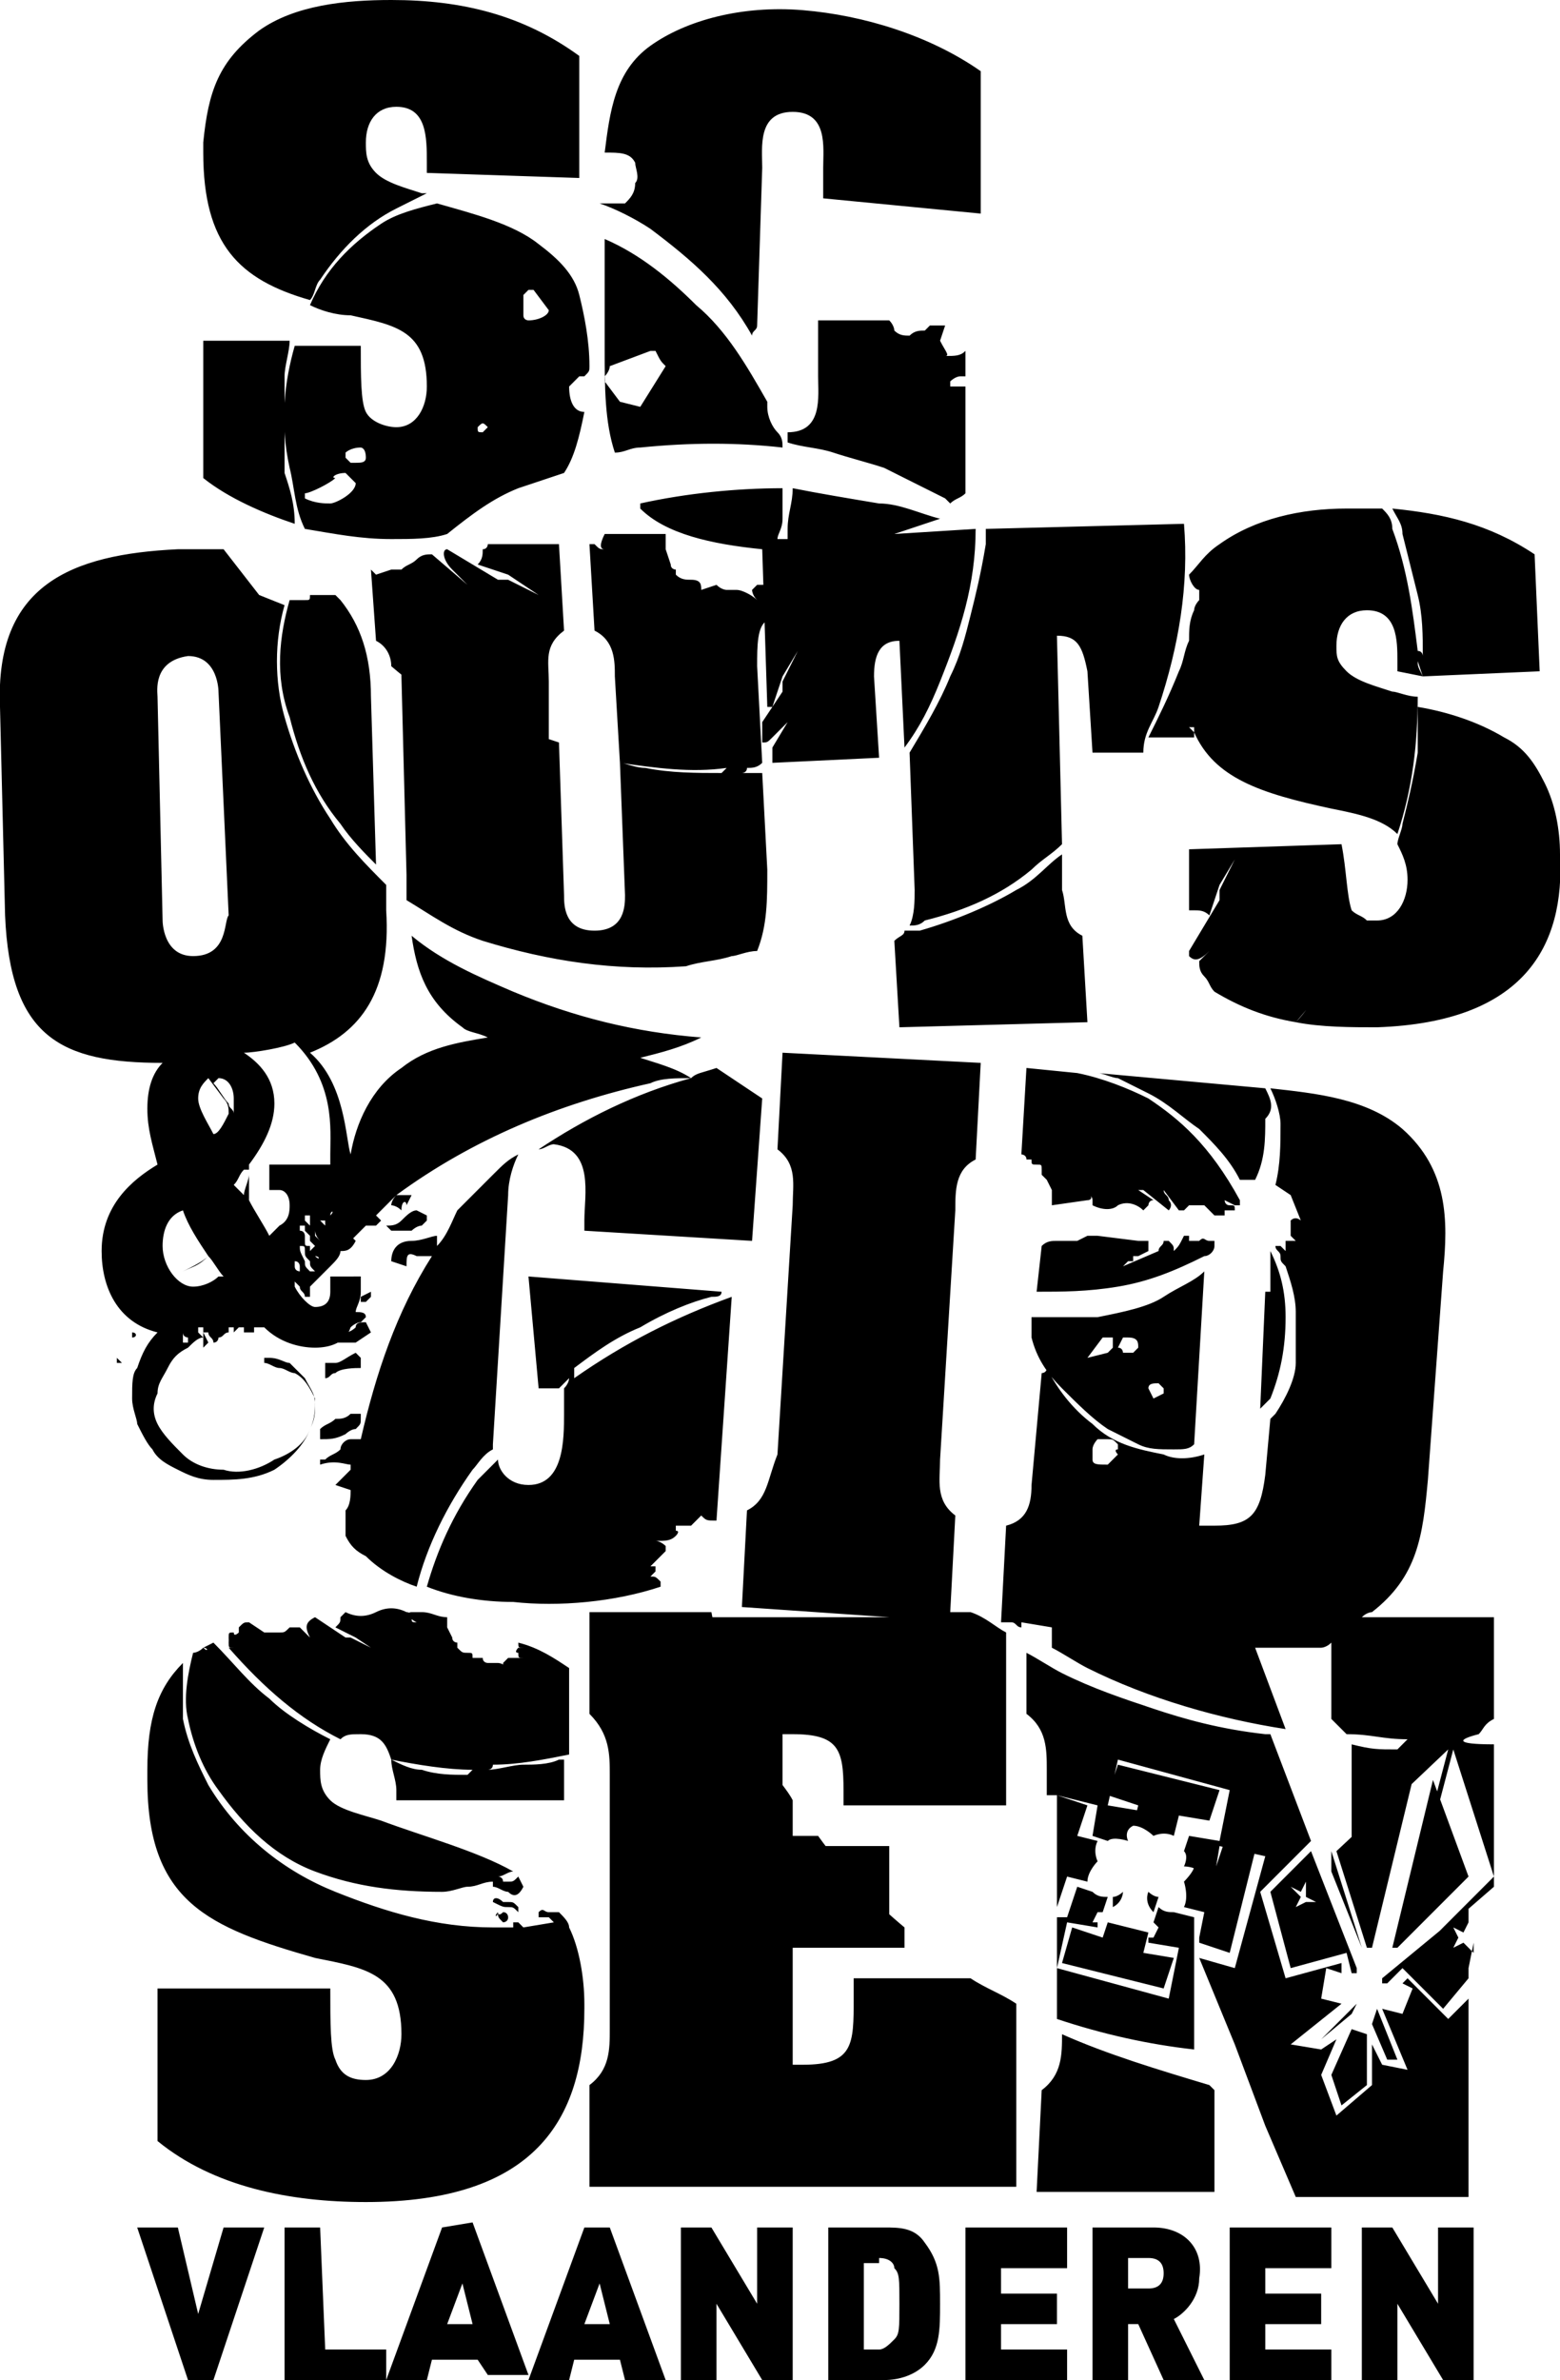 <?xml version="1.0" encoding="utf-8"?>
<!-- Generator: Adobe Illustrator 24.3.0, SVG Export Plug-In . SVG Version: 6.00 Build 0)  -->
<svg version="1.1" id="Layer_1" xmlns="http://www.w3.org/2000/svg" xmlns:xlink="http://www.w3.org/1999/xlink" x="0px" y="0px"
	 viewBox="0 0 30.7 46.8" style="enable-background:new 0 0 30.7 46.8;" xml:space="preserve">
<path d="M22,28.6L22,28.6l-0.2,0.2c-0.2,0-0.3,0-0.3-0.1s0-0.1,0-0.2s0.1-0.2,0.1-0.2c0.1,0,0.1,0,0.2,0s0.1,0,0.2,0.1v0.1
	C21.9,28.5,22,28.6,22,28.6z M29.1,34.1c0.1-0.1,0.1-0.2,0.3-0.3v-2h-2.6c0.1-0.1,0.2-0.1,0.2-0.1l0,0c0.9-0.7,1-1.5,1.1-2.6
	l0.3-4.1c0.1-1,0.1-2-0.8-2.8c-0.7-0.6-1.7-0.7-2.6-0.8c0.1,0.2,0.2,0.5,0.2,0.7c0,0.4,0,0.8-0.1,1.2l0.3,0.2l0.2,0.5
	c0,0-0.1-0.1-0.2,0v0.3l0.1,0.1h-0.2c0,0,0,0,0,0.1s0,0.1,0,0.1s0,0-0.1-0.1c0,0,0,0-0.1,0c0,0.1,0.1,0.1,0.1,0.2s0,0.1,0.1,0.2
	c0.1,0.3,0.2,0.6,0.2,0.9s0,0.6,0,1c0,0.3-0.2,0.7-0.4,1L25,27.9L24.9,29c-0.1,0.8-0.3,1-1,1h-0.3l0.1-1.4c-0.3,0.1-0.6,0.1-0.8,0
	c-0.5-0.1-1-0.2-1.4-0.6c-0.4-0.3-0.7-0.7-0.9-1.1c0,0.1-0.1,0.1-0.1,0.1l-0.2,2.2c0,0.4-0.1,0.7-0.5,0.8l-0.1,1.9h0.2
	c0.1,0,0.1,0.1,0.2,0.1v-0.1l0.6,0.1v0.4c0.2,0.1,0.5,0.3,0.7,0.4c1.2,0.6,2.6,1,3.9,1.2l-0.6-1.6c0.4,0,0.8,0,1.3,0
	c0,0,0.1,0,0.2-0.1v1.5c0.1,0.1,0.2,0.2,0.3,0.3c0.5,0,0.7,0.1,1.2,0.1l-0.2,0.2c-0.4,0-0.5,0-0.9-0.1c0,0.2,0,0.4,0,0.6v1.3
	l1.9-1.8l-1,3.8h0.1l1-3.8l0.8,2.5l-1.5,1.5l1.5-1.3v-2.2c0-0.2,0-0.4,0-0.6C28.6,34.3,28.7,34.2,29.1,34.1z M18.5,6.7L18.5,6.7
	l0.1-0.3h-0.3l-0.1,0.1c-0.1,0-0.2,0-0.3,0.1c-0.1,0-0.2,0-0.3-0.1c0,0,0-0.1-0.1-0.2h-1.4v1.1c0,0.4,0.1,1.1-0.6,1.1
	c0,0.1,0,0.1,0,0.2c0.3,0.1,0.6,0.1,0.9,0.2c0.3,0.1,0.7,0.2,1,0.3c0.2,0.1,0.4,0.2,0.6,0.3s0.4,0.2,0.6,0.3l0.1,0.1
	c0.1-0.1,0.2-0.1,0.3-0.2V7.6c0,0,0,0-0.1,0c0,0,0,0-0.1,0c0,0,0,0-0.1,0V7.5c0,0,0.1-0.1,0.2-0.1c0,0,0,0,0.1,0V6.9
	C18.9,7,18.8,7,18.6,7C18.7,7,18.6,6.9,18.5,6.7z M19.2,10.4l-1.6,0.1c0.3-0.1,0.6-0.2,0.9-0.3c-0.4-0.1-0.8-0.3-1.2-0.3
	c-0.6-0.1-1.2-0.2-1.7-0.3c0,0.3-0.1,0.5-0.1,0.8c0,0.1,0,0.1,0,0.2h-0.2c0-0.1,0.1-0.2,0.1-0.4c0-0.4,0-0.6,0-0.6
	c-0.9,0-1.9,0.1-2.8,0.3c0,0,0,0,0,0.1c0.5,0.5,1.4,0.7,2.4,0.8l0.1,3.1h0.1l0.2-0.6l0,0l0.3-0.5l-0.3,0.6c0,0.1,0,0.1,0,0.2
	L15,14.2v0.4c0.1,0,0.1,0,0.2-0.1c0.1-0.1,0.2-0.2,0.3-0.3l-0.3,0.5V15l2.1-0.1l-0.1-1.6c0-0.4,0.1-0.7,0.5-0.7l0.1,2.1
	c0.3-0.4,0.5-0.8,0.7-1.3C18.9,12.4,19.2,11.5,19.2,10.4z M8.6,24.5C8.5,24.5,8.5,24.5,8.6,24.5L8.6,24.5v-0.2
	c-0.1,0-0.3,0.1-0.5,0.1c-0.3,0-0.4,0.2-0.4,0.4L8,24.9c0-0.2,0-0.3,0.2-0.2h0.1c0.1,0,0.1,0,0.2,0c-0.7,1.1-1.1,2.3-1.4,3.6
	c-0.1,0-0.1,0-0.2,0s-0.2,0.1-0.2,0.2c-0.1,0.1-0.2,0.1-0.3,0.2c0,0,0,0-0.1,0v0.1c0.3-0.1,0.5,0,0.6,0v0.1L6.8,29
	c-0.1,0.1-0.1,0.1-0.2,0.2l0.3,0.1c0,0.1,0,0.3-0.1,0.4c0,0.2,0,0.3,0,0.4s0,0.1,0,0.1l0,0c0.1,0.2,0.2,0.3,0.4,0.4
	c0.3,0.3,0.7,0.5,1,0.6c0.2-0.8,0.6-1.6,1.1-2.3c0.1-0.1,0.2-0.3,0.4-0.4v-0.1l0.3-4.9c0-0.3,0.1-0.6,0.2-0.8
	c-0.2,0.1-0.3,0.2-0.5,0.4c-0.2,0.2-0.5,0.5-0.7,0.7C8.9,24,8.8,24.3,8.6,24.5z M8.2,23.8c-0.1,0-0.2,0.1-0.3,0.2
	c-0.1,0.1-0.2,0.1-0.3,0.1l0.1,0.1c0.2,0,0.3,0,0.4,0c0,0,0.1-0.1,0.2-0.1L8.4,24v-0.1L8.2,23.8z M8,23.7l0.1-0.2
	c-0.1,0-0.1,0-0.2,0H7.8c0,0-0.1,0.1-0.1,0.2c0,0,0.1,0,0.2,0.1C7.9,23.6,8,23.6,8,23.7z M7,26.1c0,0-0.1,0.1-0.2,0.1H6.7
	c-0.1,0-0.1,0-0.2,0v0.2c0.1,0,0.1,0,0.2,0s0.3,0,0.3,0l0.3-0.2L7.2,26C7.1,26,7,26,7,26.1z M6.7,24.6c0.1,0,0.2,0,0.3-0.2l-0.1-0.1
	l-0.3,0.2H6.5v0.2C6.6,24.7,6.6,24.7,6.7,24.6z M6.1,32.2c0.1,0.1,0.1,0.1,0.2,0.2L5.9,32c-0.1,0-0.1,0-0.2,0
	c-0.1,0.1-0.1,0.1-0.2,0.1s-0.1,0-0.1,0H5.2l-0.3-0.2c-0.1,0-0.1,0-0.2,0.1c0,0,0,0,0,0.1c0,0-0.1,0.1-0.1,0c-0.1,0-0.1,0-0.1,0.1
	s0,0.1,0.1,0.2c0.1,0,0.1,0.1,0.2,0.1l-0.2-0.3c-0.1,0-0.1,0-0.1,0.1s0,0.1,0.1,0.1H4.5c0.7,0.8,1.4,1.4,2.2,1.8l0,0
	c0.1-0.1,0.2-0.1,0.4-0.1c0.4,0,0.5,0.2,0.6,0.5c0.5,0.1,1.1,0.2,1.6,0.2l-0.1,0.1c-0.3,0-0.6,0-0.9-0.1c-0.2,0-0.4-0.1-0.6-0.2
	c0,0.2,0.1,0.4,0.1,0.6v0.2h3.3v-0.8c0,0,0,0-0.1,0c-0.2,0.1-0.5,0.1-0.7,0.1s-0.5,0.1-0.7,0.1c0,0,0.1,0,0.1-0.1l0,0
	c0.5,0,1-0.1,1.5-0.2v-1.7c-0.3-0.2-0.6-0.4-1-0.5l0,0c0,0.1,0,0.1,0.1,0.1c-0.1,0-0.1,0-0.1,0s-0.1,0.1,0,0.1c0,0.1,0,0.1,0.1,0.1
	H10c0,0,0,0-0.1,0.1c0,0,0,0.1,0.1,0.1c-0.1-0.1-0.2-0.1-0.2-0.1H9.7c0,0,0,0-0.1,0c0,0-0.1,0-0.1-0.1H9.3c0-0.1,0-0.1-0.1-0.1
	s-0.1,0-0.2-0.1v-0.1c0,0-0.1,0-0.1-0.1L8.8,32v-0.2c-0.2,0-0.3-0.1-0.5-0.1H8.1c-0.1,0-0.1,0.1,0.1,0.2c-0.1,0-0.1,0-0.1-0.1
	c0,0,0-0.1-0.1-0.1c-0.2-0.1-0.4-0.1-0.6,0s-0.4,0.1-0.6,0l-0.1,0.1c0,0.1,0,0.1-0.1,0.2L7,32.2l0,0l0.3,0.2l-0.4-0.2
	c-0.1,0-0.1,0-0.1,0l-0.6-0.4C6,31.9,6,32,6.1,32.2z M4,32.4C4,32.5,4,32.5,4,32.4C3.9,32.5,3.9,32.5,4,32.4
	c-0.1,0.1-0.2,0.1-0.2,0.1c-0.1,0.4-0.2,0.9-0.1,1.3c0.1,0.5,0.3,1,0.6,1.4c0.5,0.7,1.1,1.3,1.9,1.6s1.6,0.4,2.5,0.4
	c0.2,0,0.4-0.1,0.5-0.1c0.2,0,0.3-0.1,0.5-0.1l0,0l0,0v0.1c0.1,0,0.2,0.1,0.3,0.1c0.1,0.1,0.2,0.1,0.3-0.1l-0.1-0.2
	C10.1,37,10.1,37,10,37H9.9c0-0.1-0.1-0.1-0.1-0.1c0.1,0,0.2-0.1,0.3-0.1c-0.7-0.4-1.8-0.7-2.6-1c-0.3-0.1-0.8-0.2-1-0.4
	S6.3,35,6.3,34.8s0.1-0.4,0.2-0.6c-0.4-0.2-0.9-0.5-1.2-0.8c-0.4-0.3-0.7-0.7-1.1-1.1L4,32.4C4,32.3,4,32.3,4,32.4
	C4.1,32.4,4.1,32.5,4,32.4C4.1,32.4,4.1,32.4,4,32.4L4,32.4z M3.6,33.8c0-0.4,0-0.7,0-1.1c-0.5,0.5-0.7,1.1-0.7,2.1V35
	c0,2.4,1.2,2.9,3.3,3.5c1,0.2,1.7,0.3,1.7,1.5c0,0.4-0.2,0.9-0.7,0.9c-0.3,0-0.5-0.1-0.6-0.4c-0.1-0.2-0.1-0.7-0.1-1.4H3.1v3
	c1.1,0.9,2.6,1.2,4.1,1.2c3.3,0,4.3-1.6,4.3-3.8v-0.1c0-0.5-0.1-1.1-0.3-1.5c0-0.1-0.1-0.2-0.2-0.3l0,0c-0.1,0-0.1,0-0.2,0
	c-0.1,0-0.1-0.1-0.2,0v0.1h0.2l0.1,0.1l-0.6,0.1c-0.1-0.1-0.1-0.1-0.1-0.1s0,0-0.1,0l0,0v0.1c-0.1,0-0.1,0-0.2,0s-0.1,0-0.2,0
	c-1.1,0-2.1-0.3-3.1-0.7s-1.9-1.1-2.5-2.1C3.9,34.7,3.7,34.3,3.6,33.8z M9.7,37.4L9.7,37.4c0.2,0.1,0.2,0.1,0.3,0.1s0.1,0,0.2,0.1
	v-0.1c-0.1-0.1-0.1-0.1-0.2-0.1H9.9C9.8,37.3,9.7,37.3,9.7,37.4L9.7,37.4z M9.8,37.6L9.8,37.6C9.7,37.7,9.8,37.7,9.8,37.6
	c0,0.1,0,0.1,0.1,0.2c0,0,0.1,0,0.1-0.1c0,0,0-0.1-0.1-0.1C9.8,37.7,9.8,37.6,9.8,37.6z M6.4,26.8v0.3c0.1,0,0.1-0.1,0.2-0.1
	c0.1-0.1,0.4-0.1,0.5-0.1c0-0.1,0-0.1,0-0.2L7,26.6c-0.2,0.1-0.3,0.2-0.4,0.2C6.6,26.8,6.5,26.8,6.4,26.8z M6.6,27.9
	C6.5,28,6.4,28,6.3,28.1c0,0.1,0,0.2,0,0.2c0.2,0,0.3,0,0.5-0.1c0,0,0.1-0.1,0.2-0.1C7.1,28,7.1,28,7.1,27.9v-0.1
	c-0.1,0-0.2,0-0.2,0C6.8,27.9,6.7,27.9,6.6,27.9z M7.1,25.5v0.1l0,0h0.1l0.1-0.1v-0.1L7.1,25.5C7.2,25.5,7.2,25.5,7.1,25.5z
	 M12.3,30.8L12.3,30.8c0.1,0,0.2,0,0.2,0C12.4,30.8,12.4,30.8,12.3,30.8z M10.4,29.2c-0.4,0-0.6-0.3-0.6-0.5
	c-0.1,0.1-0.3,0.3-0.4,0.4c-0.5,0.7-0.8,1.4-1,2.1c0.5,0.2,1.1,0.3,1.7,0.3c0.9,0.1,2,0,2.9-0.3v-0.1C12.9,31,12.9,31,12.8,31
	c0.1-0.1,0.1-0.1,0.1-0.1c0-0.1,0-0.1,0-0.1c-0.1,0-0.1,0-0.1,0l0.3-0.3v-0.1c0,0-0.1-0.1-0.2-0.1c0.2,0,0.3,0,0.4-0.1
	c0,0,0.1-0.1,0-0.1V30c0,0,0.1,0,0.3,0l0.2-0.2c0.1,0.1,0.1,0.1,0.3,0.1l0.3-4.4c-1.1,0.4-2.1,0.9-3.1,1.6v-0.2
	c0.4-0.3,0.8-0.6,1.3-0.8c0.5-0.3,1-0.5,1.4-0.6c0.1,0,0.2,0,0.2-0.1l-3.8-0.3l0.2,2.2H11c0.1-0.1,0.1-0.1,0.2-0.2
	c0,0,0,0.1-0.1,0.2l0,0l0,0l0,0v0.5C11.1,28.3,11.1,29.2,10.4,29.2z M12,34.9v5c0,0.4,0,0.8-0.4,1.1v2H20v-3.6
	c-0.3-0.2-0.6-0.3-0.9-0.5h-2.3v0.4c0,0.9,0,1.3-1,1.3h-0.2v-2.3h2.2v-0.4c-0.6-0.5-1.2-1.1-1.7-1.8h-0.5v-0.7
	c-0.1-0.2-0.3-0.4-0.4-0.6c-0.6-1-1-2-1.2-3.1l0,0h-2.4v2C12,34.1,12,34.5,12,34.9z M19.8,39L19.8,39L19.8,39L19.8,39z M17.5,37.7
	v-1.4h-1.4C16.6,36.8,17,37.3,17.5,37.7z M13.6,21.2c-1.1,0.3-2.1,0.8-3,1.4c0.1,0,0.2-0.1,0.3-0.1c0.8,0.1,0.6,1,0.6,1.5v0.2
	l3.3,0.2l0.2-2.8c-0.3-0.2-0.6-0.4-0.9-0.6C13.8,21.1,13.7,21.1,13.6,21.2z M14.7,29.7l-0.1,1.9l2.9,0.2H14c0,0.1,0,0.2,0,0.2
	c0.3,1.1,0.7,2.2,1.4,3.1v-1h0.2c0.9,0,1,0.3,1,1.1v0.3h3.2v-3.4c-0.2-0.1-0.4-0.3-0.7-0.4h-0.4l0.1-1.9c-0.4-0.3-0.3-0.7-0.3-1.1
	l0.3-4.9c0-0.4,0-0.8,0.4-1l0.1-1.9l-3.9-0.2l-0.1,1.9c0.4,0.3,0.3,0.7,0.3,1.1l-0.3,4.9C15.1,29.1,15.1,29.5,14.7,29.7z M18.1,18.3
	c-0.1,0-0.2,0-0.3,0c0,0.1-0.1,0.1-0.2,0.2l0.1,1.7l3.7-0.1l-0.1-1.7c-0.4-0.2-0.3-0.6-0.4-0.9v-0.7c-0.3,0.2-0.5,0.5-0.9,0.7
	C19.5,17.8,18.8,18.1,18.1,18.3z M22.6,21.6c-0.4-0.2-0.9-0.4-1.4-0.5l-1-0.1l-0.1,1.7l0,0l0,0l0,0c0,0,0.1,0,0.1,0.1h0.1
	c0,0.1,0,0.1,0.1,0.1s0.1,0,0.1,0.1c0,0,0,0,0,0.1c0,0,0,0,0.1,0.1l0.1,0.2v0.3l0.7-0.1c0.1,0,0.1-0.1,0-0.1c0,0,0.1,0,0.1,0.1
	c0,0,0,0,0,0.1c0.2,0.1,0.4,0.1,0.5,0c0.2-0.1,0.4,0,0.5,0.1l0.1-0.1c0,0,0-0.1,0.1-0.1l-0.3-0.2l0,0l-0.3-0.2l0.3,0.2h0.1l0.5,0.4
	c0,0,0.1-0.1,0-0.2c0-0.1-0.1-0.1-0.1-0.2l0.3,0.4c0.1,0,0.1,0,0.1,0l0.1-0.1h0.1h0.2l0.2,0.2c0,0,0,0,0.1,0c0,0,0,0,0.1,0v-0.1h0.1
	c0,0,0,0,0.1,0c0-0.1,0-0.1-0.1-0.1s-0.1-0.1-0.1-0.1l0.2,0.1h0.1v-0.1l0,0C23.8,22.5,23.2,22,22.6,21.6z M23.1,24.6
	C23.1,24.5,23.1,24.5,23.1,24.6c0-0.1,0-0.1-0.1-0.2h-0.1c0,0.1-0.1,0.1-0.1,0.2l-0.7,0.3c0,0,0,0,0.1-0.1c0,0,0,0,0.1,0v-0.1l0,0
	c0,0,0,0,0.1,0l0.2-0.1c0,0,0-0.1,0-0.2h-0.1c0,0,0,0-0.1,0l-0.8-0.1c0,0,0,0-0.1,0h-0.1l-0.2,0.1c-0.1,0-0.3,0-0.4,0
	s-0.2,0-0.3,0.1l-0.1,0.9c0.5,0,1,0,1.6-0.1s1.1-0.3,1.7-0.6c0.1,0,0.2-0.1,0.2-0.2v-0.1h-0.1c-0.1,0-0.1-0.1-0.2,0c0,0-0.1,0-0.2,0
	c0,0,0,0,0-0.1h-0.1C23.2,24.5,23.2,24.5,23.1,24.6z M23.4,26.1L23.4,26.1L23.4,26.1C23.3,26.2,23.3,26.2,23.4,26.1
	C23.3,26.1,23.3,26.1,23.4,26.1C23.3,26.1,23.3,26.1,23.4,26.1L23.4,26.1z M22.9,27.4L22.9,27.4L22.9,27.4l-0.2,0.1l-0.1-0.2
	c0-0.1,0.1-0.1,0.2-0.1c0,0,0,0,0.1,0.1V27.4z M22.4,26.5l-0.1,0.1h-0.2c0,0,0-0.1-0.1-0.1l0.1-0.2c0,0,0,0,0.1,0
	C22.4,26.3,22.4,26.4,22.4,26.5z M21.9,26.5L21.9,26.5c-0.1,0.1-0.1,0.1-0.1,0.1l-0.4,0.1l0,0l0,0l0,0l0,0l0,0l0.3-0.4h0.2V26.5z
	 M23.5,28.4l0.2-3.4l0,0c-0.2,0.2-0.5,0.3-0.8,0.5s-0.8,0.3-1.3,0.4c-0.5,0-0.9,0-1.3,0v0.3v0.1c0.1,0.4,0.3,0.7,0.6,1
	s0.6,0.6,0.9,0.8c0.2,0.1,0.4,0.2,0.6,0.3c0.2,0.1,0.4,0.1,0.7,0.1C23.3,28.5,23.4,28.5,23.5,28.4z M24.9,21.4l-3.3-0.3
	c0.1,0,0.3,0.1,0.4,0.1c0.2,0.1,0.4,0.2,0.6,0.3c0.4,0.2,0.7,0.5,1,0.7c0.3,0.3,0.6,0.6,0.8,1h0.1h0.1c0,0,0-0.1,0,0l0,0l0,0l0,0
	l0,0c0,0,0,0,0.1,0c0.2-0.4,0.2-0.8,0.2-1.2C25.1,21.8,25,21.6,24.9,21.4L24.9,21.4z M25,24.6c0,0.1,0,0.1,0,0.2v0.6l0,0l0,0l0,0
	l0,0c0,0,0,0-0.1,0l-0.1,2.3c0.1-0.1,0.1-0.1,0.2-0.2c0.2-0.5,0.3-1,0.3-1.6C25.3,25.4,25.2,25,25,24.6z M26.4,16.6l-3,0.1v1.2
	c0,0,0,0,0.1,0s0.2,0,0.3,0.1l0.2-0.6l0,0l0.3-0.5L24,17.5c0,0.1,0,0.1,0,0.2l-0.6,1v0.1c0.1,0.1,0.2,0.1,0.4-0.1
	c0.1-0.1,0.2-0.2,0.3-0.3l-0.5,0.5c0,0.1,0,0.2,0.1,0.3c0.1,0.1,0.1,0.2,0.2,0.3l0,0c0.5,0.3,1,0.5,1.6,0.6c0.6-0.7,1.1-1.3,1.4-2
	c-0.1-0.1-0.2-0.1-0.3-0.2C26.5,17.6,26.5,17.1,26.4,16.6z M23.5,38.3L23.5,38.3v-0.6l-0.4-0.1c-0.1,0-0.2,0-0.3-0.1l-0.1,0.3
	c0,0,0,0,0.1,0.1l-0.1,0.2h-0.1v0.1l0.6,0.1l-0.2,1l-2.2-0.6l0.2-0.9l0.6,0.1v-0.1h-0.1l0.1-0.2h0.1l0.1-0.3c-0.1,0-0.2,0-0.3-0.1
	l-0.3-0.1L21,37.7h-0.2v2c0.9,0.3,1.8,0.5,2.7,0.6v-0.1V38.3z M23.3,37.5l0.4,0.1l-0.1,0.5v0.1l0.6,0.2l0.5-2l-0.6-0.2l-0.2,0.6
	l-0.4-0.1c0,0.1-0.2,0.3-0.2,0.3S23.4,37.3,23.3,37.5z M21.8,35.3l0.6,0.2l-0.1,0.4c0.2,0,0.4,0.2,0.4,0.2s0.2-0.1,0.4,0l0.1-0.4
	l0.6,0.1l0.2-0.6l-2-0.5L21.8,35.3z M22.6,38l-0.8-0.2l-0.1,0.3l-0.6-0.2l-0.2,0.7l2,0.5l0.2-0.6l-0.6-0.1L22.6,38z M21.9,37.5
	c0.2-0.1,0.2-0.3,0.2-0.3s-0.1,0.1-0.2,0.1V37.5z M22.6,37.2c0,0-0.1,0.2,0.1,0.4l0.1-0.3C22.7,37.3,22.6,37.2,22.6,37.2z
	 M20.8,37.5L20.8,37.5l0.2-0.6l0.4,0.1c0-0.2,0.2-0.4,0.2-0.4s-0.1-0.2,0-0.4l-0.4-0.1l0.2-0.6l-0.6-0.2
	C20.8,35.3,20.8,37.5,20.8,37.5z M20.8,35.3l0.8,0.2l-0.1,0.6l0.3,0.1c0.1-0.1,0.4,0,0.4,0s-0.1-0.2,0.1-0.3l0.1-0.3l-0.6-0.1
	l0.2-0.9l2.2,0.6l-0.2,1l-0.6-0.1l-0.1,0.3c0.1,0.1,0,0.3,0,0.3s0.2,0,0.3,0.1l0.3,0.1l0.1-0.6l0.9,0.2l-0.6,2.2l-0.7-0.2l0.7,1.7
	l0,0l0.6,1.6l0,0l0.6,1.4h3.4v-1.1l0,0v-2.8l-0.4,0.4l-0.8-0.8L27.6,39l0.2,0.1l-0.2,0.5l-0.4-0.1l0.5,1.2l-0.5-0.1L27,40.2V41
	l-0.7,0.6L26,40.8l0.3-0.7L26,40.3l-0.6-0.1l1-0.8L26,39.3l0.1-0.6l0.3,0.1v-0.2l-1.1,0.3l-0.5-1.7l1-1L25,34.1c0,0,0,0-0.1,0
	c-0.9-0.1-1.6-0.3-2.2-0.5s-1.2-0.4-1.8-0.7c-0.2-0.1-0.5-0.3-0.7-0.4v1.2c0.4,0.3,0.4,0.7,0.4,1.1v0.5
	C20.6,35.3,20.8,35.3,20.8,35.3z M29,38.2v0.2l-0.2-0.2l-0.2,0.1l0.1-0.2l-0.1-0.2l0.2,0.1l0.1-0.2v0.3l0,0v-0.6l-1.7,1.4V39h0.1
	l0.3-0.3l0.8,0.8l0.5-0.6v-0.2l0,0L29,38.2L29,38.2z M28.2,35l-0.8,3.3h0.1l1.4-1.4L28.2,35z M26,40.1l0.6-0.5l0.1-0.2L26,40.1
	L26,40.1z M26.9,40l-0.3-0.1l-0.4,0.9l0.2,0.6l0.5-0.4C26.9,41,26.9,40,26.9,40z M25.7,37.4l-0.2,0.1l0.1-0.2l-0.2-0.2l0.2,0.1
	l0.1-0.2v0.3l0.2,0.1L25.7,37.4v0.3V37.4z M25.4,38.7l1.1-0.3l0.1,0.4h0.1v-0.1l-0.9-2.3L25,37.2L25.4,38.7z M26.8,38.3l-0.6-1.9
	v0.4L26.8,38.3z M27.8,35l-1.5,1.4l0.6,1.9H27L27.8,35z M27.3,40.5h0.2l-0.4-1L27,39.8L27.3,40.5z M27.4,43.8h-0.6v3h0.7v-1.5
	l0.9,1.5H29v-3h-0.7v1.5L27.4,43.8z M26.2,43.8h-2v3h2v-0.6h-1.3v-0.5H26v-0.6h-1.1v-0.5h1.3C26.2,44.6,26.2,43.8,26.2,43.8z
	 M20.4,43.1h3.5v-2L23.8,41c-1-0.3-2-0.6-2.9-1l0,0c0,0.4,0,0.8-0.4,1.1L20.4,43.1L20.4,43.1z M22.6,44.4c0.2,0,0.3,0.1,0.3,0.3
	S22.8,45,22.6,45h-0.4v-0.6H22.6z M22.7,43.8h-1.2v3h0.7v-1.1h0.2l0.5,1.1h0.8l-0.6-1.2c0.2-0.1,0.5-0.4,0.5-0.8
	C23.7,44.2,23.3,43.8,22.7,43.8z M21,43.8h-2v3h2v-0.6h-1.3v-0.5h1.1v-0.6h-1.1v-0.5H21V43.8z M17.3,44.4c0.2,0,0.3,0.1,0.3,0.2
	c0.1,0.1,0.1,0.2,0.1,0.7s0,0.6-0.1,0.7c-0.1,0.1-0.2,0.2-0.3,0.2H17v-1.7h0.3V44.4z M17.4,43.8h-1.1v3h1.1c0.3,0,0.6-0.1,0.8-0.3
	c0.3-0.3,0.3-0.7,0.3-1.2s0-0.8-0.3-1.2C18,43.8,17.7,43.8,17.4,43.8z M14,43.8h-0.6v3h0.7v-1.5l0.9,1.5h0.6v-3h-0.7v1.5L14,43.8z
	 M11.5,45.7l0.3-0.8l0.2,0.8H11.5z M11.5,43.8l-1.1,3l0,0h0.8l0.1-0.4h0.9l0.1,0.4h0.8l-1.1-3H11.5z M8.8,45.7l0.3-0.8l0.2,0.8H8.8z
	 M8.7,43.8l-1.1,3h0.8l0.1-0.4h0.9l0.2,0.3h0.8l0,0l-1.1-3L8.7,43.8L8.7,43.8z M6.3,43.8H5.6v3h2v-0.6H6.4L6.3,43.8L6.3,43.8z
	 M3.5,43.8H2.7l1,3h0.5l1-3H4.4l-0.5,1.7L3.5,43.8z M2.6,26.2L2.6,26.2c0,0.1,0,0.1,0,0.1C2.7,26.3,2.7,26.2,2.6,26.2L2.6,26.2z
	 M2.4,26.9L2.4,26.9V27V26.9z M2.3,26.7v0.1c0,0,0,0,0.1,0L2.3,26.7z M3.4,25L3.4,25L3.4,25L3.4,25C3.5,25,3.5,25,3.4,25L3.4,25
	C3.5,25,3.5,25,3.4,25z M3.8,18.8c-0.6,0-0.6-0.7-0.6-0.7l-0.1-4.4c0-0.1-0.1-0.7,0.6-0.8c0.6,0,0.6,0.7,0.6,0.7L4.5,18
	C4.4,18.1,4.5,18.8,3.8,18.8z M3.6,23.8c0.1,0.3,0.3,0.6,0.5,0.9C4,24.8,3.8,24.9,3.6,25l0,0c0.2-0.1,0.3-0.1,0.5-0.3l0,0
	c0.1,0.1,0.2,0.3,0.3,0.4c0,0,0,0-0.1,0c-0.1,0.1-0.3,0.2-0.5,0.2c-0.3,0-0.6-0.4-0.6-0.8C3.2,24.2,3.3,23.9,3.6,23.8z M3.6,26.2
	L3.6,26.2L3.6,26.2L3.6,26.2L3.6,26.2c0,0.1,0.1,0.1,0.1,0.1v0.1l0,0H3.6v-0.1V26.2z M4.2,22.3c-0.1-0.2-0.3-0.5-0.3-0.7
	s0.1-0.3,0.2-0.4l0.3,0.4c0.1,0.1,0.1,0.2,0.1,0.3C4.4,22.1,4.3,22.3,4.2,22.3z M4.6,21.9c0-0.1-0.1-0.1-0.1-0.2
	c-0.1-0.1-0.2-0.3-0.3-0.4l0.1-0.1c0.2,0,0.3,0.2,0.3,0.4C4.6,21.7,4.6,21.8,4.6,21.9z M4.6,23.3c0.1-0.1,0.1-0.2,0.2-0.3l0,0h0.1
	c0,0,0,0,0-0.1c0.3-0.4,0.5-0.8,0.5-1.2c0-0.5-0.3-0.8-0.6-1c0.2,0,0.8-0.1,1-0.2c0.8,0.8,0.7,1.7,0.7,2.2c0,0.1,0,0.1,0,0.2H5.3
	v0.5h0.2c0.1,0,0.2,0.1,0.2,0.3c0,0.1,0,0.3-0.2,0.4l-0.2,0.2c-0.1-0.2-0.3-0.5-0.4-0.7v-0.1c0-0.1,0-0.3,0-0.4l0,0l0,0
	c0,0.1-0.1,0.3-0.1,0.4C4.7,23.4,4.6,23.3,4.6,23.3z M5.7,24.6C5.7,24.6,5.7,24.5,5.7,24.6C5.7,24.5,5.7,24.6,5.7,24.6L5.7,24.6z
	 M5.9,24.5L5.9,24.5c0.1,0,0.1,0,0.1,0.1s0,0.1,0.1,0.2c0,0.1,0,0.1,0.1,0.2H6.1C6,24.9,6,24.9,6,24.8C5.9,24.6,5.9,24.6,5.9,24.5
	L5.9,24.5z M6.1,24.6v-0.1c-0.1,0-0.1,0-0.1-0.1v-0.1c0,0,0-0.1-0.1-0.1v-0.1H6c0,0.1,0,0.1,0,0.1l0.1,0.1v0.1l0.1,0.1L6.1,24.6
	C6.2,24.7,6.2,24.6,6.1,24.6L6.1,24.6z M6.2,24.7L6.2,24.7C6.3,24.7,6.3,24.7,6.2,24.7C6.3,24.7,6.3,24.8,6.2,24.7L6.2,24.7z
	 M6.3,24.4C6.2,24.3,6.2,24.3,6.3,24.4C6.2,24.3,6.2,24.3,6.3,24.4c-0.1-0.1-0.1-0.1-0.1-0.1s0,0,0-0.1c0,0,0,0-0.1-0.1L6,24v-0.1
	h0.1c0,0,0,0,0,0.1c0,0,0,0,0,0.1l0,0c0,0,0,0.1,0.1,0.1C6.2,24.2,6.2,24.3,6.3,24.4C6.3,24.3,6.3,24.3,6.3,24.4z M6.3,23.8
	L6.3,23.8L6.3,23.8L6.3,23.8L6.3,23.8L6.3,23.8L6.3,23.8L6.3,23.8z M6.3,23.5c0,0,0.1,0,0.1-0.1L6.3,23.5L6.3,23.5z M6.4,24.1
	C6.4,24.1,6.3,24,6.4,24.1C6.3,24,6.3,24,6.3,24l0,0c0.1,0,0.1,0,0.1,0S6.4,24,6.4,24.1C6.4,24,6.4,24.1,6.4,24.1L6.4,24.1z
	 M6.5,23.9L6.5,23.9C6.5,23.8,6.6,23.8,6.5,23.9C6.6,23.9,6.6,23.9,6.5,23.9L6.6,24C6.6,24,6.6,24,6.5,23.9
	C6.5,24,6.5,23.9,6.5,23.9z M6.6,23.4L6.6,23.4L6.6,23.4L6.6,23.4v-0.1l0,0C6.6,23.4,6.6,23.4,6.6,23.4z M4.4,10.8
	c-0.3,0-0.6,0-0.9,0c-2.1,0.1-3.6,0.7-3.5,3.1L0.1,18c0.1,2.4,1.1,2.9,3.1,2.9c-0.2,0.2-0.3,0.5-0.3,0.9s0.1,0.7,0.2,1.1
	C2.6,23.2,2,23.7,2,24.6c0,0.7,0.3,1.4,1.1,1.6c-0.2,0.2-0.3,0.4-0.4,0.7c-0.1,0.1-0.1,0.3-0.1,0.6c0,0.2,0.1,0.4,0.1,0.5
	c0.1,0.2,0.2,0.4,0.3,0.5c0.1,0.2,0.3,0.3,0.5,0.4s0.4,0.2,0.7,0.2c0.4,0,0.8,0,1.2-0.2c0.3-0.2,0.6-0.5,0.7-0.8
	c0.1-0.2,0.1-0.3,0.1-0.5S6.1,27.3,6,27.1c-0.1-0.1-0.2-0.2-0.3-0.3c-0.1,0-0.2-0.1-0.4-0.1H5.2v0.1c0.1,0,0.2,0.1,0.3,0.1
	c0.1,0,0.2,0.1,0.3,0.1c0.2,0.1,0.3,0.3,0.4,0.5c0,0.2,0,0.4-0.1,0.6c-0.1,0.3-0.4,0.5-0.7,0.6c-0.3,0.2-0.7,0.3-1,0.2
	c-0.3,0-0.6-0.1-0.8-0.3c-0.2-0.2-0.4-0.4-0.5-0.6s-0.1-0.4,0-0.6c0-0.2,0.1-0.3,0.2-0.5s0.2-0.3,0.4-0.4c0.1-0.1,0.2-0.2,0.3-0.2
	l0,0l0,0l0,0l0,0c0,0,0,0-0.1-0.1v-0.1H4v0.1v0.1c0,0,0,0,0,0.1l0,0c0,0,0,0,0,0.1l0.1-0.1l0,0L4,26.2l0,0h0.1
	c0,0.1,0.1,0.1,0.1,0.2c0.1,0,0.1-0.1,0.1-0.1c0.1,0,0.1-0.1,0.2-0.1v-0.1c0,0,0,0,0.1,0v0.1l0.1-0.1l0,0l0,0l0,0l0,0c0,0,0,0,0.1,0
	v0.1l0,0c0,0,0,0,0.1,0c0,0,0,0,0.1,0c0,0,0,0,0-0.1l0,0c0,0,0,0,0.1,0l0,0l0,0l0,0h0.1c0.3,0.3,0.7,0.4,1,0.4s0.6-0.1,0.7-0.4
	c0,0,0.1-0.1,0.2-0.1l0.1-0.1c0-0.1-0.1-0.1-0.2-0.1c0-0.1,0.1-0.2,0.1-0.4v-0.3H6.5v0.3c0,0.2-0.1,0.3-0.3,0.3
	c-0.1,0-0.3-0.2-0.4-0.4v-0.1l0.1,0.1c0,0.1,0.1,0.1,0.1,0.2h0.1v-0.1v-0.1c0,0,0,0-0.1-0.1c0,0,0-0.1-0.1-0.1V25c0,0-0.1,0-0.1-0.1
	c0,0,0,0,0-0.1c0.1,0,0.1,0.1,0.1,0.1V25v0.1L6,25.2l0.1,0.1c0.1-0.1,0.3-0.3,0.4-0.4s0.2-0.2,0.2-0.3l0.5-0.5c0.1,0,0.2,0,0.2,0
	s0,0,0.1-0.1l0,0l-0.1-0.1c0.1-0.1,0.1-0.1,0.2-0.2s0.1-0.1,0.2-0.2c1.5-1.1,3.2-1.8,5-2.2c0.2-0.1,0.5-0.1,0.8-0.1
	c-0.3-0.2-0.7-0.3-1-0.4c0.4-0.1,0.8-0.2,1.2-0.4c-1.3-0.1-2.5-0.4-3.7-0.9c-0.7-0.3-1.4-0.6-2-1.1c0.1,0.7,0.3,1.3,1,1.8
	c0.1,0.1,0.3,0.1,0.5,0.2C9,20.5,8.4,20.6,7.9,21c-0.6,0.4-0.9,1.1-1,1.7c-0.1-0.3-0.1-1.4-0.8-2c1-0.4,1.6-1.2,1.5-2.8v-0.5
	c-0.4-0.4-0.8-0.8-1.1-1.3c-0.4-0.6-0.7-1.3-0.9-2c-0.2-0.7-0.2-1.5,0-2.2l-0.5-0.2L4.4,10.8z M10.8,13.4c0-0.4-0.1-0.7,0.3-1
	L11,10.7h-0.7c-0.1,0-0.2,0-0.3,0H9.6c0,0,0,0.1-0.1,0.1c0,0.1,0,0.2-0.1,0.3l0.6,0.2l0,0l0.6,0.4L10,11.4c-0.1,0-0.1,0-0.2,0
	l-1-0.6c-0.1,0-0.1,0.2,0.1,0.4c0.1,0.1,0.2,0.2,0.3,0.3l-0.7-0.6c-0.1,0-0.2,0-0.3,0.1S8,11.1,7.9,11.2c-0.1,0-0.2,0-0.2,0
	l-0.3,0.1l-0.1-0.1l0.1,1.4c0.2,0.1,0.3,0.3,0.3,0.5c0.7,0.6,1.5,1.1,2.2,1.4c0.3,0.1,0.6,0.2,0.9,0.3V13.4z M6,11.8
	C6,11.9,6,11.9,6,11.8c-0.1,0-0.1,0-0.2,0H5.7c-0.2,0.7-0.3,1.5,0,2.3c0.2,0.8,0.5,1.5,1,2.1c0.2,0.3,0.5,0.6,0.7,0.8l-0.1-3.3
	c0-0.8-0.2-1.4-0.6-1.9l-0.1-0.1c0,0-0.1,0-0.2,0s-0.2,0-0.3,0C6.1,11.8,6.1,11.8,6,11.8C6.1,11.8,6.1,11.8,6,11.8L6,11.8z M5.6,9.3
	c0-0.6,0-1.3,0-1.9c0-0.2,0.1-0.5,0.1-0.7H4v2.7c0.5,0.4,1.2,0.7,1.8,0.9C5.8,9.9,5.7,9.6,5.6,9.3z M11.4,3.5V1.1
	C10.3,0.3,9.1,0,7.7,0C6.8,0,5.8,0.1,5.1,0.6C4.3,1.2,4.1,1.8,4,2.8V3c0,1.8,0.7,2.5,2.1,2.9c0.1-0.1,0.1-0.3,0.2-0.4
	c0.4-0.6,0.9-1.1,1.5-1.4C8,4,8.2,3.9,8.4,3.8H8.3C8,3.7,7.6,3.6,7.4,3.4C7.2,3.2,7.2,3,7.2,2.8c0-0.4,0.2-0.7,0.6-0.7
	c0.6,0,0.6,0.6,0.6,1.1v0.2L11.4,3.5z M10.8,6.1c0,0.1-0.2,0.2-0.4,0.2c0,0-0.1,0-0.1-0.1V5.9V5.8c0,0,0,0,0.1-0.1h0.1L10.8,6.1z
	 M9.6,8.4C9.5,8.5,9.5,8.5,9.5,8.5c-0.1,0-0.1,0-0.1-0.1l0,0l0,0C9.5,8.3,9.5,8.3,9.6,8.4C9.6,8.3,9.6,8.3,9.6,8.4z M7.2,9
	c0,0.1-0.1,0.1-0.2,0.1c0,0,0,0-0.1,0c0,0,0,0-0.1-0.1V8.9c0,0,0.1-0.1,0.3-0.1C7.1,8.8,7.2,8.8,7.2,9z M6.8,9.3L7,9.5
	c0,0.2-0.4,0.4-0.5,0.4S6.2,9.9,6,9.8l0,0c0,0,0,0,0-0.1l0,0c0.1,0,0.5-0.2,0.6-0.3C6.5,9.4,6.6,9.3,6.8,9.3z M11.6,7.2L11.6,7.2
	c0-0.5-0.1-1-0.2-1.4c-0.1-0.4-0.4-0.7-0.8-1c-0.5-0.4-1.3-0.6-2-0.8C8.2,4.1,7.8,4.2,7.5,4.4C6.9,4.8,6.4,5.3,6.1,6l0,0
	c0.2,0.1,0.5,0.2,0.8,0.2c0.9,0.2,1.5,0.3,1.5,1.4c0,0.4-0.2,0.8-0.6,0.8c-0.2,0-0.5-0.1-0.6-0.3S7.1,7.4,7.1,6.8H5.8
	C5.6,7.5,5.5,8.3,5.7,9.2C5.8,9.6,5.8,10,6,10.4c0.6,0.1,1.1,0.2,1.7,0.2c0.4,0,0.8,0,1.1-0.1c0.5-0.4,0.9-0.7,1.4-0.9
	c0.3-0.1,0.6-0.2,0.9-0.3c0.2-0.3,0.3-0.7,0.4-1.2c-0.2,0-0.3-0.2-0.3-0.5l0.2-0.2h0.1C11.6,7.3,11.6,7.3,11.6,7.2z M11.9,10.8
	c-0.1,0-0.1,0-0.2-0.1l0,0h-0.1l0.1,1.7c0.4,0.2,0.4,0.6,0.4,0.9l0.1,1.7c0.7,0.1,1.4,0.2,2.1,0.1l-0.1,0.1c-0.5,0-1,0-1.5-0.1
	c-0.2,0-0.4-0.1-0.5-0.1l0.1,2.6c0,0.2,0,0.7-0.6,0.7s-0.6-0.5-0.6-0.7l-0.1-3c-0.3-0.1-0.6-0.2-0.9-0.3c-0.7-0.3-1.5-0.7-2-1.2
	C8,13.1,8,13,7.9,13c0,0.1,0,0.2,0,0.3L8,17.2c0,0.2,0,0.3,0,0.5c0.5,0.3,0.9,0.6,1.5,0.8c1.3,0.4,2.6,0.6,4,0.5
	c0.3-0.1,0.6-0.1,0.9-0.2c0.1,0,0.3-0.1,0.5-0.1c0.2-0.5,0.2-1,0.2-1.6L15,15.2c-0.1,0-0.3,0-0.4,0c0,0,0.1,0,0.1-0.1l0,0
	c0.1,0,0.2,0,0.3-0.1l-0.1-1.9c0-0.4,0-0.8,0.2-0.9v-0.7h-0.2c0,0,0,0-0.1,0.1c0,0,0,0.1,0.1,0.2c-0.1-0.1-0.3-0.2-0.4-0.2h-0.1
	c0,0,0,0-0.1,0c0,0-0.1,0-0.2-0.1l-0.3,0.1c0-0.1,0-0.2-0.2-0.2c-0.1,0-0.2,0-0.3-0.1v-0.1c0,0-0.1,0-0.1-0.1l-0.1-0.3v-0.3h-1.2
	C11.8,10.7,11.8,10.8,11.9,10.8z M13.1,7.2L13.1,7.2L12.6,8l-0.4-0.1l-0.3-0.4V7.4c0,0,0.1-0.1,0.1-0.2l0.8-0.3c0,0,0,0,0.1,0
	C13,7.1,13,7.1,13.1,7.2L13.1,7.2L13.1,7.2z M13.7,6c-0.5-0.5-1.1-1-1.8-1.3v2.2c0,0.7,0,1.4,0.2,2c0.2,0,0.3-0.1,0.5-0.1
	c1-0.1,1.9-0.1,2.8,0c0-0.1,0-0.2-0.1-0.3S15.1,8.2,15.1,8c0,0,0,0,0-0.1C14.7,7.2,14.3,6.5,13.7,6z M19.3,4.2V1.4
	c-1-0.7-2.3-1.1-3.5-1.2s-2.3,0.2-3,0.7S12,2.2,11.9,3c0.3,0,0.5,0,0.6,0.2c0,0.1,0.1,0.3,0,0.4c0,0.2-0.1,0.3-0.2,0.4
	c-0.1,0-0.2,0-0.4,0c-0.1,0-0.1,0-0.1,0l0,0c0.3,0.1,0.7,0.3,1,0.5c0.8,0.6,1.5,1.2,2,2.1c0-0.1,0.1-0.1,0.1-0.2L15,3.3
	c0-0.4-0.1-1.1,0.6-1.1s0.6,0.7,0.6,1.1v0.6L19.3,4.2z M22.8,13.9c0.4-1.2,0.6-2.4,0.5-3.6l-3.9,0.1c0,0.1,0,0.2,0,0.3
	c-0.1,0.6-0.2,1-0.3,1.4s-0.2,0.8-0.4,1.2c-0.2,0.5-0.5,1-0.8,1.5l0.1,2.7c0,0.2,0,0.5-0.1,0.7c0.1,0,0.2,0,0.3-0.1
	c0.8-0.2,1.5-0.5,2.1-1c0.2-0.2,0.4-0.3,0.6-0.5l-0.1-4.1c0.4,0,0.5,0.2,0.6,0.7l0.1,1.6h1C22.5,14.4,22.7,14.2,22.8,13.9z
	 M24.5,11.9L24.5,11.9L24.5,11.9L24.5,11.9L24.5,11.9z M28,13.3l2.3-0.1l-0.1-2.3c-0.9-0.6-1.8-0.8-2.8-0.9c0.1,0.2,0.2,0.3,0.2,0.5
	c0.1,0.4,0.2,0.8,0.3,1.2s0.1,0.8,0.1,1.2c0,0,0-0.1-0.1-0.1l0,0c-0.1-0.8-0.2-1.6-0.5-2.4c0-0.2-0.1-0.3-0.2-0.4
	c-0.2,0-0.4,0-0.7,0c-0.9,0-1.8,0.2-2.5,0.7c-0.3,0.2-0.4,0.4-0.6,0.6l0,0c0,0.1,0.1,0.3,0.2,0.3v0.1c0,0,0,0,0,0.1l0,0
	c0,0-0.1,0.1-0.1,0.2c-0.1,0.2-0.1,0.4-0.1,0.6l0,0c-0.1,0.2-0.1,0.4-0.2,0.6c-0.2,0.5-0.4,0.9-0.6,1.3h0.9v-0.1l-0.1-0.1h0.1v0.1
	c0.4,0.9,1.3,1.2,2.7,1.5c0.5,0.1,1,0.2,1.3,0.5c0.3-0.9,0.4-1.8,0.4-2.7c-0.2,0-0.4-0.1-0.5-0.1c-0.3-0.1-0.7-0.2-0.9-0.4
	s-0.2-0.3-0.2-0.5c0-0.4,0.2-0.7,0.6-0.7c0.6,0,0.6,0.6,0.6,1v0.2L28,13.3c-0.1-0.2-0.1-0.2-0.1-0.3L28,13.3L28,13.3z M30.7,16.8
	L30.7,16.8c0-0.5-0.1-1-0.3-1.4s-0.4-0.7-0.8-0.9c-0.5-0.3-1.1-0.5-1.7-0.6c0,0.3,0,0.6,0,0.9c-0.1,0.6-0.2,1-0.3,1.4
	c0,0.1-0.1,0.3-0.1,0.4c0.1,0.2,0.2,0.4,0.2,0.7c0,0.4-0.2,0.8-0.6,0.8c-0.1,0-0.1,0-0.2,0c-0.3,0.5-0.6,1-0.9,1.4
	c-0.2,0.2-0.3,0.4-0.5,0.6c0.5,0.1,1.1,0.1,1.6,0.1C30,20.1,30.8,18.6,30.7,16.8z"/>
</svg>
